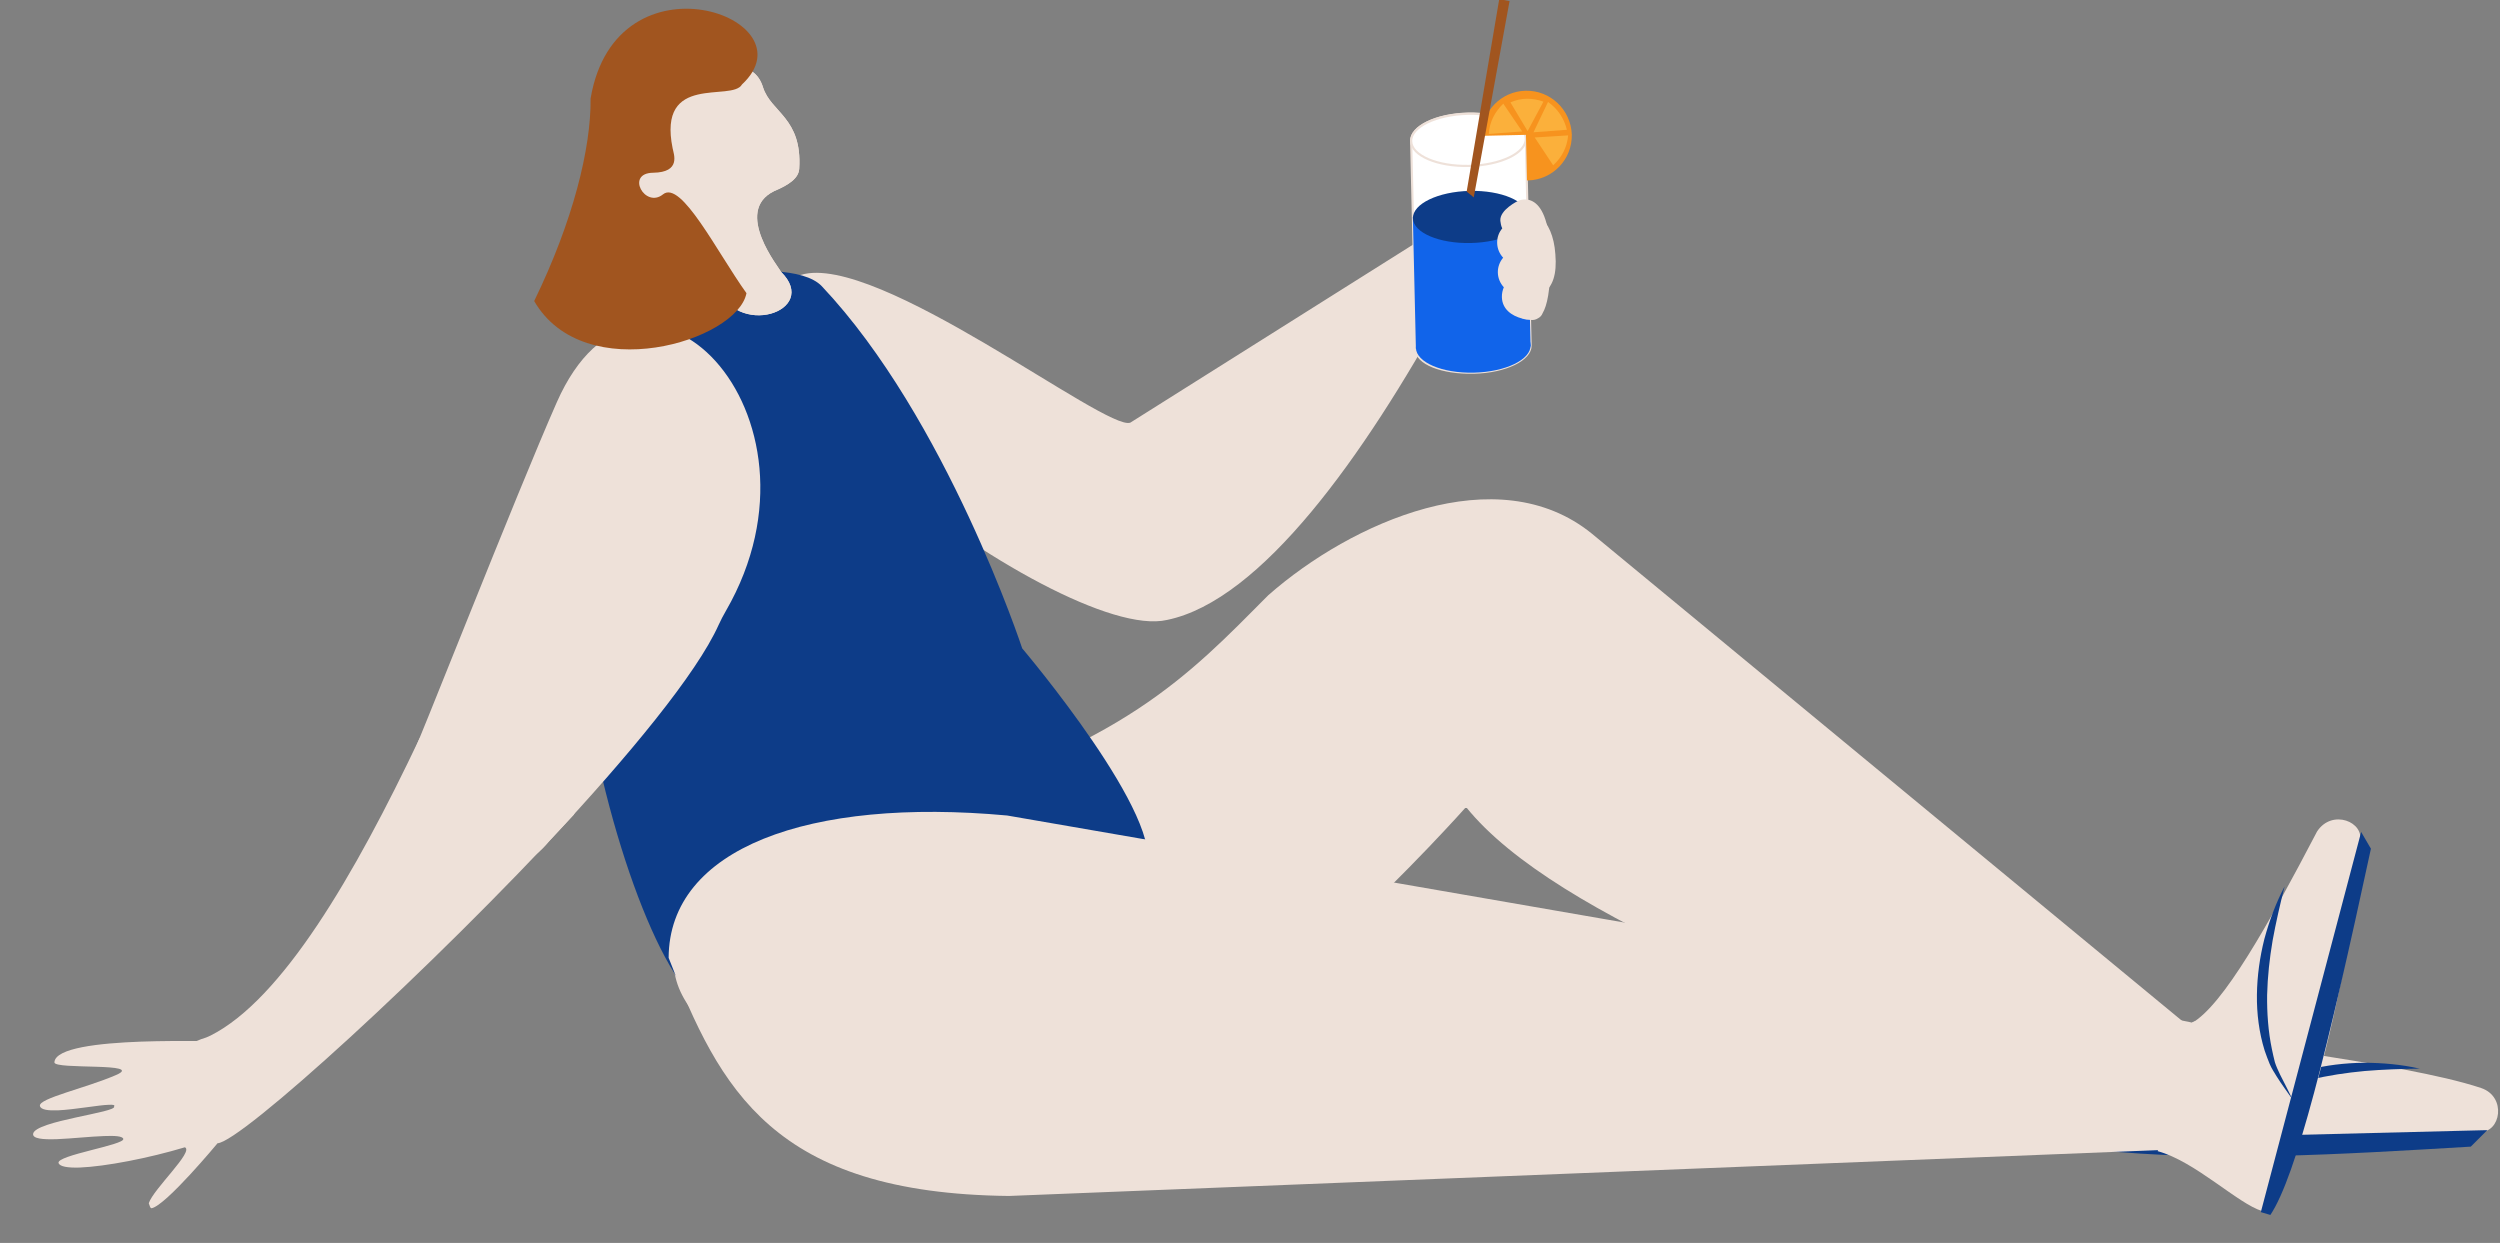 <svg xmlns="http://www.w3.org/2000/svg" viewBox="0 0 1060 527" width="1060" height="527" preserveAspectRatio="xMidYMid slice" style="width: 100%; height: 100%; transform: translate3d(0px, 0px, 0px);"><rect x="0" y="0" width="1060" height="527" fill="#808080" stroke="none"/><defs><clipPath id="__lottie_element_2"><rect width="1060" height="527" x="0" y="0"></rect></clipPath><clipPath id="__lottie_element_4"><path d="M0,0 L1060,0 L1060,527 L0,527z"></path></clipPath><clipPath id="__lottie_element_14"><path d="M0,0 L1060,0 L1060,527 L0,527z"></path></clipPath><clipPath id="__lottie_element_18"><path d="M0,0 L1060,0 L1060,527 L0,527z"></path></clipPath><clipPath id="__lottie_element_34"><path d="M0,0 L1060,0 L1060,527 L0,527z"></path></clipPath><clipPath id="__lottie_element_47"><path d="M0,0 L1060,0 L1060,527 L0,527z"></path></clipPath></defs><g clip-path="url(#__lottie_element_2)"><g clip-path="url(#__lottie_element_4)" transform="matrix(1,0,0,1,0,0)" opacity="1" style="display: block;"><g clip-path="url(#__lottie_element_47)" transform="matrix(1,0,0,1,0,0)" opacity="1" style="display: block;"><g transform="matrix(1,0,0,1,9.06,-27.133)" opacity="1" style="display: block;"><g opacity="1" transform="matrix(1,0,0,1,607.153,372.768)"><path fill="rgb(238,225,217)" fill-opacity="1" d=" M435.726,115.666 C401.266,104.242 322.221,97.426 313.1,90.607 C313.1,90.607 58.644,-119.443 58.644,-119.443 C18.661,-151.78 -43.249,-124.233 -78.442,-93.279 C-112.161,-59.377 -139.983,-28.882 -234.875,-2.35 C-442.991,55.783 -262.881,151.78 -152.236,122.023 C-90.234,104.427 5.394,-3.454 5.394,-3.454 C43.627,44.083 158.602,84.804 264.181,126.262 C266.484,131.974 269.708,136.579 273.579,139.066 C276.157,140.726 286.2,141.83 300.479,142.384 C301.493,142.476 302.415,142.476 303.427,142.476 C338.988,143.581 397.766,141.186 435.166,134.276 C444.106,134.736 446.776,119.352 435.726,115.666z"></path></g><g opacity="1" transform="matrix(1,0,0,1,962.495,513.125)"><path fill="rgb(13,60,136)" fill-opacity="1" d=" M76.054,0.184 C19.945,3.5 -32.2,6.818 -83.054,1.566 C-83.054,1.566 -82.963,-2.671 -82.963,-2.671 C-82.963,-2.671 83.054,-6.818 83.054,-6.818 C83.054,-6.818 76.054,0.184 76.054,0.184z"></path></g><g opacity="1" transform="matrix(1,0,0,1,973.736,492.304)"><path fill="rgb(13,60,136)" fill-opacity="1" d=" M43.164,-12.069 C35.233,-11.977 27.494,-11.702 19.764,-11.056 C12.021,-10.319 4.374,-9.214 -3.088,-7.372 C-10.551,-5.528 -17.828,-2.949 -24.738,0.459 C-26.488,1.288 -28.147,2.209 -29.806,3.224 C-31.371,4.237 -32.846,5.527 -34.319,6.725 C-37.268,9.304 -40.123,12.068 -43.164,14.556 C-40.584,11.608 -38.189,8.475 -35.518,5.618 C-34.136,4.145 -32.846,2.67 -31.188,1.38 C-29.529,0.184 -27.962,-1.014 -26.305,-2.121 C-19.579,-6.45 -12.024,-9.49 -4.286,-11.517 C3.453,-13.544 11.468,-14.465 19.394,-14.557 C27.494,-14.557 35.424,-13.82 43.164,-12.069z"></path></g></g></g><g clip-path="url(#__lottie_element_14)" transform="matrix(0.999,-0.037,0.037,0.999,-12.902,14.929)" opacity="1" style="display: block;"><g clip-path="url(#__lottie_element_34)" transform="matrix(1,0,0,1,0,0)" opacity="1" style="display: block;"><g transform="matrix(1,0,0,1,9.06,-27.133)" opacity="1" style="display: block;"><g opacity="1" transform="matrix(1,0,0,1,465.466,208.274)"><path fill="rgb(238,225,217)" fill-opacity="1" d=" M11.378,1.29 C11.378,1.29 146.897,-77.202 146.897,-77.202 C159.703,-85.862 193.146,-94.432 194.159,-63.477 C195.91,-28.1 155.281,-56.657 147.266,-43.3 C109.863,19.163 64.074,78.769 23.814,85.493 C-22.434,94.431 -195.91,-48.091 -125.893,-66.516 C-93.28,-75.083 1.152,4.883 11.378,1.29z"></path></g></g><g transform="matrix(1,0.014,-0.014,1,9.135,-32.701)" opacity="1" style="display: block;"><g opacity="1" transform="matrix(1,0,0,1,625.814,135.631)"><path fill="rgb(255,255,255)" fill-opacity="1" d=" M0.001,-54.954 C-13.45,-54.954 -24.321,-49.978 -24.321,-43.898 C-24.321,-43.898 -24.321,43.808 -24.321,43.808 C-24.321,43.808 -24.321,44.36 -24.321,44.36 C-24.321,50.532 -13.45,54.954 0.001,54.954 C13.451,54.954 24.322,49.981 24.322,43.9 C24.322,43.9 24.322,-43.807 24.322,-43.807 C24.322,-49.978 13.451,-54.954 0.001,-54.954z"></path><path stroke-linecap="butt" stroke-linejoin="miter" fill-opacity="0" stroke-miterlimit="10" stroke="rgb(238,225,217)" stroke-opacity="1" stroke-width="0.921" d=" M0.001,-54.954 C-13.45,-54.954 -24.321,-49.978 -24.321,-43.898 C-24.321,-43.898 -24.321,43.808 -24.321,43.808 C-24.321,43.808 -24.321,44.36 -24.321,44.36 C-24.321,50.532 -13.45,54.954 0.001,54.954 C13.451,54.954 24.322,49.981 24.322,43.9 C24.322,43.9 24.322,-43.807 24.322,-43.807 C24.322,-49.978 13.451,-54.954 0.001,-54.954z"></path></g><g opacity="1" transform="matrix(1,0,0,1,625.814,91.825)"><path fill="rgb(255,255,255)" fill-opacity="1" d=" M0.001,11.055 C-13.432,11.055 -24.321,6.106 -24.321,-0.001 C-24.321,-6.106 -13.432,-11.055 0.001,-11.055 C13.433,-11.055 24.322,-6.106 24.322,-0.001 C24.322,6.106 13.433,11.055 0.001,11.055z"></path><path stroke-linecap="butt" stroke-linejoin="miter" fill-opacity="0" stroke-miterlimit="10" stroke="rgb(238,225,217)" stroke-opacity="1" stroke-width="0.921" d=" M0.001,11.055 C-13.432,11.055 -24.321,6.106 -24.321,-0.001 C-24.321,-6.106 -13.432,-11.055 0.001,-11.055 C13.433,-11.055 24.322,-6.106 24.322,-0.001 C24.322,6.106 13.433,11.055 0.001,11.055z"></path></g><g opacity="1" transform="matrix(1,0,0,1,625.814,179.53)"><path fill="rgb(17,100,234)" fill-opacity="1" d=" M0.001,11.055 C-13.432,11.055 -24.321,6.106 -24.321,0 C-24.321,-6.106 -13.432,-11.055 0.001,-11.055 C13.433,-11.055 24.322,-6.106 24.322,0 C24.322,6.106 13.433,11.055 0.001,11.055z"></path></g><g opacity="1" transform="matrix(1,0,0,1,625.799,152.004)"><path fill="rgb(17,100,234)" fill-opacity="1" d=" M24.322,28.007 C24.322,28.007 -24.321,28.007 -24.321,28.007 C-24.321,28.007 -24.321,-28.007 -24.321,-28.007 C-24.321,-28.007 24.322,-28.007 24.322,-28.007 C24.322,-28.007 24.322,28.007 24.322,28.007z"></path></g><g opacity="1" transform="matrix(1,0,0,1,625.814,124.53)"><path fill="rgb(13,60,136)" fill-opacity="1" d=" M0.001,11.055 C-13.432,11.055 -24.321,6.106 -24.321,0 C-24.321,-6.106 -13.432,-11.055 0.001,-11.055 C13.433,-11.055 24.322,-6.106 24.322,0 C24.322,6.106 13.433,11.055 0.001,11.055z"></path></g><g opacity="1" transform="matrix(1,0,0,1,650.597,90.581)"><path fill="rgb(247,147,30)" fill-opacity="1" d=" M-0.092,-19.025 C-10.502,-19.025 -18.886,-10.733 -19.07,-0.322 C-19.07,-0.322 -0.368,-0.322 -0.368,-0.322 C-0.368,-0.322 -0.368,19.025 -0.368,19.025 C-0.368,19.025 0,19.025 0,19.025 C10.503,19.025 19.07,10.548 19.07,-0.046 C18.885,-10.549 10.411,-19.025 -0.092,-19.025z"></path></g><g opacity="1" transform="matrix(1,0,0,1,650.965,81.553)"><path fill="rgb(251,176,59)" fill-opacity="1" d=" M7.002,-5.205 C7.002,-5.205 3.502,0.967 3.502,0.967 C3.502,0.967 0,7.14 0,7.14 C0,7.14 -3.5,0.967 -3.5,0.967 C-3.5,0.967 -7.002,-5.205 -7.002,-5.205 C-2.396,-7.14 2.396,-6.956 7.002,-5.205z"></path></g><g opacity="1" transform="matrix(1,0,0,1,660.546,82.888)"><path fill="rgb(251,176,59)" fill-opacity="1" d=" M7.094,5.62 C7.094,5.62 -0.001,5.989 -0.001,5.989 C-0.001,5.989 -7.094,6.357 -7.094,6.357 C-7.094,6.357 -3.87,0.001 -3.87,0.001 C-3.87,0.001 -0.646,-6.357 -0.646,-6.357 C3.592,-3.224 5.989,0.83 7.094,5.62z"></path></g><g opacity="1" transform="matrix(1,0,0,1,641.568,83.165)"><path fill="rgb(251,176,59)" fill-opacity="1" d=" M-0.645,-6.357 C-0.645,-6.357 3.224,-0.369 3.224,-0.369 C3.224,-0.369 7.094,5.62 7.094,5.62 C7.094,5.62 0,5.989 0,5.989 C0,5.989 -7.094,6.357 -7.094,6.357 C-6.633,1.106 -4.238,-3.04 -0.645,-6.357z"></path></g><g opacity="1" transform="matrix(1,0,0,1,661.007,97.168)"><path fill="rgb(251,176,59)" fill-opacity="1" d=" M0.461,6.264 C0.461,6.264 -3.316,0.277 -3.316,0.277 C-3.316,0.277 -7.094,-5.712 -7.094,-5.712 C-7.094,-5.712 0,-5.988 0,-5.988 C0,-5.988 7.094,-6.264 7.094,-6.264 C6.541,-1.105 4.146,3.039 0.461,6.264z"></path></g><g opacity="1" transform="matrix(1,0,0,1,648.571,140.284)"><path fill="rgb(238,225,217)" fill-opacity="1" d=" M-2.303,-22.111 C-2.303,-22.111 -10.319,-18.517 -10.042,-13.818 C-9.95,-12.713 -9.766,-11.607 -9.305,-10.593 C-10.779,-8.936 -11.608,-6.817 -11.608,-4.421 C-11.608,-2.026 -10.687,0.184 -9.213,1.842 C-10.687,3.501 -11.608,5.712 -11.608,8.107 C-11.608,10.502 -10.687,12.713 -9.213,14.372 C-9.766,15.569 -10.134,17.044 -10.134,18.518 C-10.134,23.585 -6.265,26.534 -1.751,27.824 C-1.751,27.824 -1.751,27.915 -1.751,27.915 C-1.751,27.915 -1.659,27.915 -1.659,27.915 C-1.659,27.915 -1.566,27.915 -1.566,27.915 C-0.369,28.285 0.737,28.467 1.658,28.467 C2.764,28.651 3.869,28.56 5.067,27.824 C5.988,27.364 6.633,26.626 7.001,25.704 C8.936,22.573 10.502,16.307 10.779,3.962 C11.608,-28.651 -2.303,-22.111 -2.303,-22.111z"></path></g></g><g transform="matrix(0.993,0.12,-0.12,0.993,41.688,-113.02)" opacity="1" style="display: block;"><g opacity="1" transform="matrix(0.841,0.542,-0.542,0.841,615.959,89.49)"><path fill="rgb(161,85,31)" fill-opacity="1" d=" M21.328,37.589 C21.328,37.589 17.458,37.497 17.458,37.497 C17.458,37.497 -21.328,-35.56 -21.328,-35.56 C-21.328,-35.56 -17.366,-37.589 -17.366,-37.589 C-17.366,-37.589 21.328,37.589 21.328,37.589z"></path></g></g></g><g transform="matrix(1,0,0,1,9.06,-27.133)" opacity="1" style="display: block;"><g opacity="1" transform="matrix(1,0,0,1,341.784,319.518)"><path fill="rgb(13,60,136)" fill-opacity="1" d=" M85.678,-15.984 C85.678,-15.984 145.193,59.745 134.414,80.197 C117.555,112.165 -35.009,180.985 -59.791,126.353 C-97.655,83.975 -145.193,-169.653 -36.759,-179.511 C-23.769,-180.709 -0.921,-180.985 6.449,-172.601 C57.211,-114.653 85.678,-15.984 85.678,-15.984z"></path></g></g><g transform="matrix(1,0,0,1,9.06,-27.133)" opacity="1" style="display: block;"><g opacity="1" transform="matrix(1,0,0,1,298.669,109.191)"><path fill="rgb(238,225,217)" fill-opacity="1" d=" M32.429,30.909 C32.153,29.712 12.898,4.56 30.863,-3.362 C37.22,-5.758 41.458,-8.43 41.826,-12.484 C43.945,-34.041 30.679,-36.713 27.731,-47.584 C24.598,-59.192 12.53,-57.442 1.106,-56.704 C-17.504,-55.507 -48.92,-32.198 -24.69,-0.599 C-19.715,5.85 -10.779,9.443 -0.553,23.171 C2.027,26.579 2.856,28.605 4.699,35.055 C11.793,59.192 48.92,48.321 32.429,30.909z"></path></g><g opacity="1" transform="matrix(1,0,0,1,257.292,251.934)"><path fill="rgb(238,225,217)" fill-opacity="1" d=" M-23.232,-59.981 C-41.776,-21.897 -89.116,86.841 -91.189,89.846 C-94.689,94.919 -96.71,100.884 -96.71,107.272 C-96.71,125.726 -84.036,139.102 -63.273,139.102 C-51.133,139.102 -40.344,133.983 -33.471,126.047 C1.721,91.024 31.858,57.185 41.905,36.841 C42.885,34.857 44.003,32.938 45.18,31.063 C96.709,-51.061 15.237,-139.102 -23.232,-59.981z"></path></g><g opacity="1" transform="matrix(1,0,0,1,118.996,421.213)"><path fill="rgb(238,225,217)" fill-opacity="1" d=" M82.505,-105.958 C69.571,-105.958 58.227,-99.178 51.813,-88.983 C51.765,-89.007 51.713,-89.032 51.666,-89.056 C21.737,-31.556 -10.748,19.445 -41.548,33.661 C-42.827,34.252 -44.157,34.702 -45.516,35.026 C-46.222,35.292 -46.927,35.557 -47.63,35.781 C-53.634,35.538 -62.279,35.193 -71.191,35.175 C-89.021,35.17 -107.68,36.509 -108.227,42.599 C-108.504,45.822 -69.442,43.98 -82.34,48.956 C-95.329,54.022 -115.599,57.615 -115.046,60.84 C-114.772,62.48 -111.648,62.997 -107.473,62.997 C-100.09,62.905 -89.855,61.367 -85.854,61.446 C-84.029,61.415 -83.091,61.607 -83.63,62.222 C-82.064,64.802 -117.349,67.104 -118.363,72.54 C-118.747,74.623 -114.345,75.179 -108.408,75.196 C-102.03,75.173 -94.081,74.594 -88.365,74.616 C-83.777,74.599 -80.458,74.92 -80.221,76.133 C-79.76,78.713 -108.966,82.029 -108.044,85.346 C-107.606,86.865 -104.259,87.547 -99.176,87.584 C-88.137,87.545 -69.556,84.655 -54.264,80.647 C-50.29,82.476 -68.176,97.736 -70.443,103.786 C-70.278,104.277 -70.115,104.77 -69.975,105.273 C-69.906,105.525 -69.762,105.732 -69.535,105.891 C-69.466,105.925 -69.383,105.939 -69.303,105.958 C-63.157,104.968 -40.352,79.449 -40.352,79.449 C-30.567,79.449 52.319,9.631 115.878,-54.289 C117.745,-58.97 118.747,-64.197 118.747,-69.716 C118.747,-89.731 102.521,-105.958 82.505,-105.958z"></path></g></g><g clip-path="url(#__lottie_element_18)" transform="matrix(1,0,0,1,0,0)" opacity="1" style="display: block;"><g transform="matrix(1,0,0,1,9.06,-27.133)" opacity="1" style="display: block;"><g opacity="1" transform="matrix(1,0,0,1,298.669,109.191)"><path fill="rgb(238,225,217)" fill-opacity="1" d=" M32.429,30.909 C32.153,29.712 12.898,4.56 30.863,-3.362 C37.22,-5.758 41.458,-8.43 41.826,-12.484 C43.945,-34.041 30.679,-36.713 27.731,-47.584 C24.598,-59.192 12.53,-57.442 1.106,-56.704 C-17.504,-55.507 -48.92,-32.198 -24.69,-0.599 C-19.715,5.85 -10.779,9.443 -0.553,23.171 C2.027,26.579 2.856,28.605 4.699,35.055 C11.793,59.192 48.92,48.321 32.429,30.909z"></path></g></g><g transform="matrix(1,0,0,1,9.06,-27.133)" opacity="1" style="display: block;"><g opacity="1" transform="matrix(1,0,0,1,287.475,106.602)"><path fill="rgb(161,85,31)" fill-opacity="1" d=" M30.08,-46.469 C25.566,-39.099 -5.665,-52.918 -0.322,-20.49 C0.046,-18.001 2.995,-10.171 -8.982,-10.448 C-20.867,-10.724 -12.944,4.754 -5.113,-1.142 C2.81,-7.038 16.814,24.1 28.698,42.065 C24,62.241 -41.595,79.469 -61.403,42.065 C-43.714,8.899 -34.87,-21.779 -34.317,-42.876 C-21.143,-106.352 61.403,-73.555 30.08,-46.469z"></path></g></g></g></g><g transform="matrix(1,0,0,1,9.06,-27.133)" opacity="1" style="display: block;"><g opacity="1" transform="matrix(1,0,0,1,634.105,454.255)"><path fill="rgb(238,225,217)" fill-opacity="1" d=" M286.149,6.45 C286.149,5.528 -216.131,-81.348 -216.131,-81.348 C-300.243,-89.087 -359.481,-67.437 -359.665,-21.004 C-337.923,35.008 -315.168,78.862 -215.394,79.966 C-215.394,79.966 272.054,60.528 272.054,60.528 C271.962,60.621 271.869,60.621 271.869,60.712 C287.716,64.951 299.508,-0.921 286.149,6.45z"></path></g></g><g transform="matrix(1,0.001,-0.001,1,9.398,-27.774)" opacity="1" style="display: block;"><g opacity="1" transform="matrix(1,0,0,1,634.105,454.255)"><path fill="rgb(238,225,217)" fill-opacity="1" d=" M339.307,-74.899 C318.947,-35.837 299.508,-0.921 286.149,6.45 C286.149,6.011 267.954,17.748 264.606,30.69 C260.922,44.932 272.054,60.528 272.054,60.528 C271.962,60.621 271.869,60.621 271.869,60.712 C287.716,64.951 305.957,83.007 316.183,86.047 C326.409,89.087 355.521,-15.477 357.454,-70.477 C359.665,-78.954 345.663,-84.666 339.307,-74.899z"></path></g><g opacity="1" transform="matrix(1,0,0,1,955.492,447.806)"><path fill="rgb(13,60,136)" fill-opacity="1" d=" M4.193,-45.142 C2.258,-37.496 0.506,-29.849 -0.874,-22.203 C-2.164,-14.555 -2.994,-6.909 -3.178,0.83 C-3.271,8.477 -2.717,16.214 -1.152,23.77 C-0.783,25.612 -0.323,27.546 0.138,29.39 C0.691,31.14 1.52,32.89 2.349,34.641 C4.099,38.142 5.942,41.55 7.6,45.143 C5.389,41.919 2.995,38.787 0.876,35.378 C-0.137,33.72 -1.244,32.061 -2.073,30.127 C-2.81,28.284 -3.546,26.441 -4.192,24.506 C-6.586,16.86 -7.601,8.753 -7.508,0.83 C-7.415,-7.185 -6.311,-15.108 -4.375,-22.847 C-2.256,-30.678 0.507,-38.14 4.193,-45.142z"></path></g><g opacity="1" transform="matrix(1,0,0,1,972.997,460.749)"><path fill="rgb(13,60,136)" fill-opacity="1" d=" M23.262,-74.116 C4.928,11.379 -8.246,64.627 -19.209,81.21 C-19.209,81.21 -23.262,80.014 -23.262,80.014 C-23.262,80.014 19.113,-81.21 19.113,-81.21 C19.113,-81.21 23.262,-74.116 23.262,-74.116z"></path></g></g></g></g></svg>